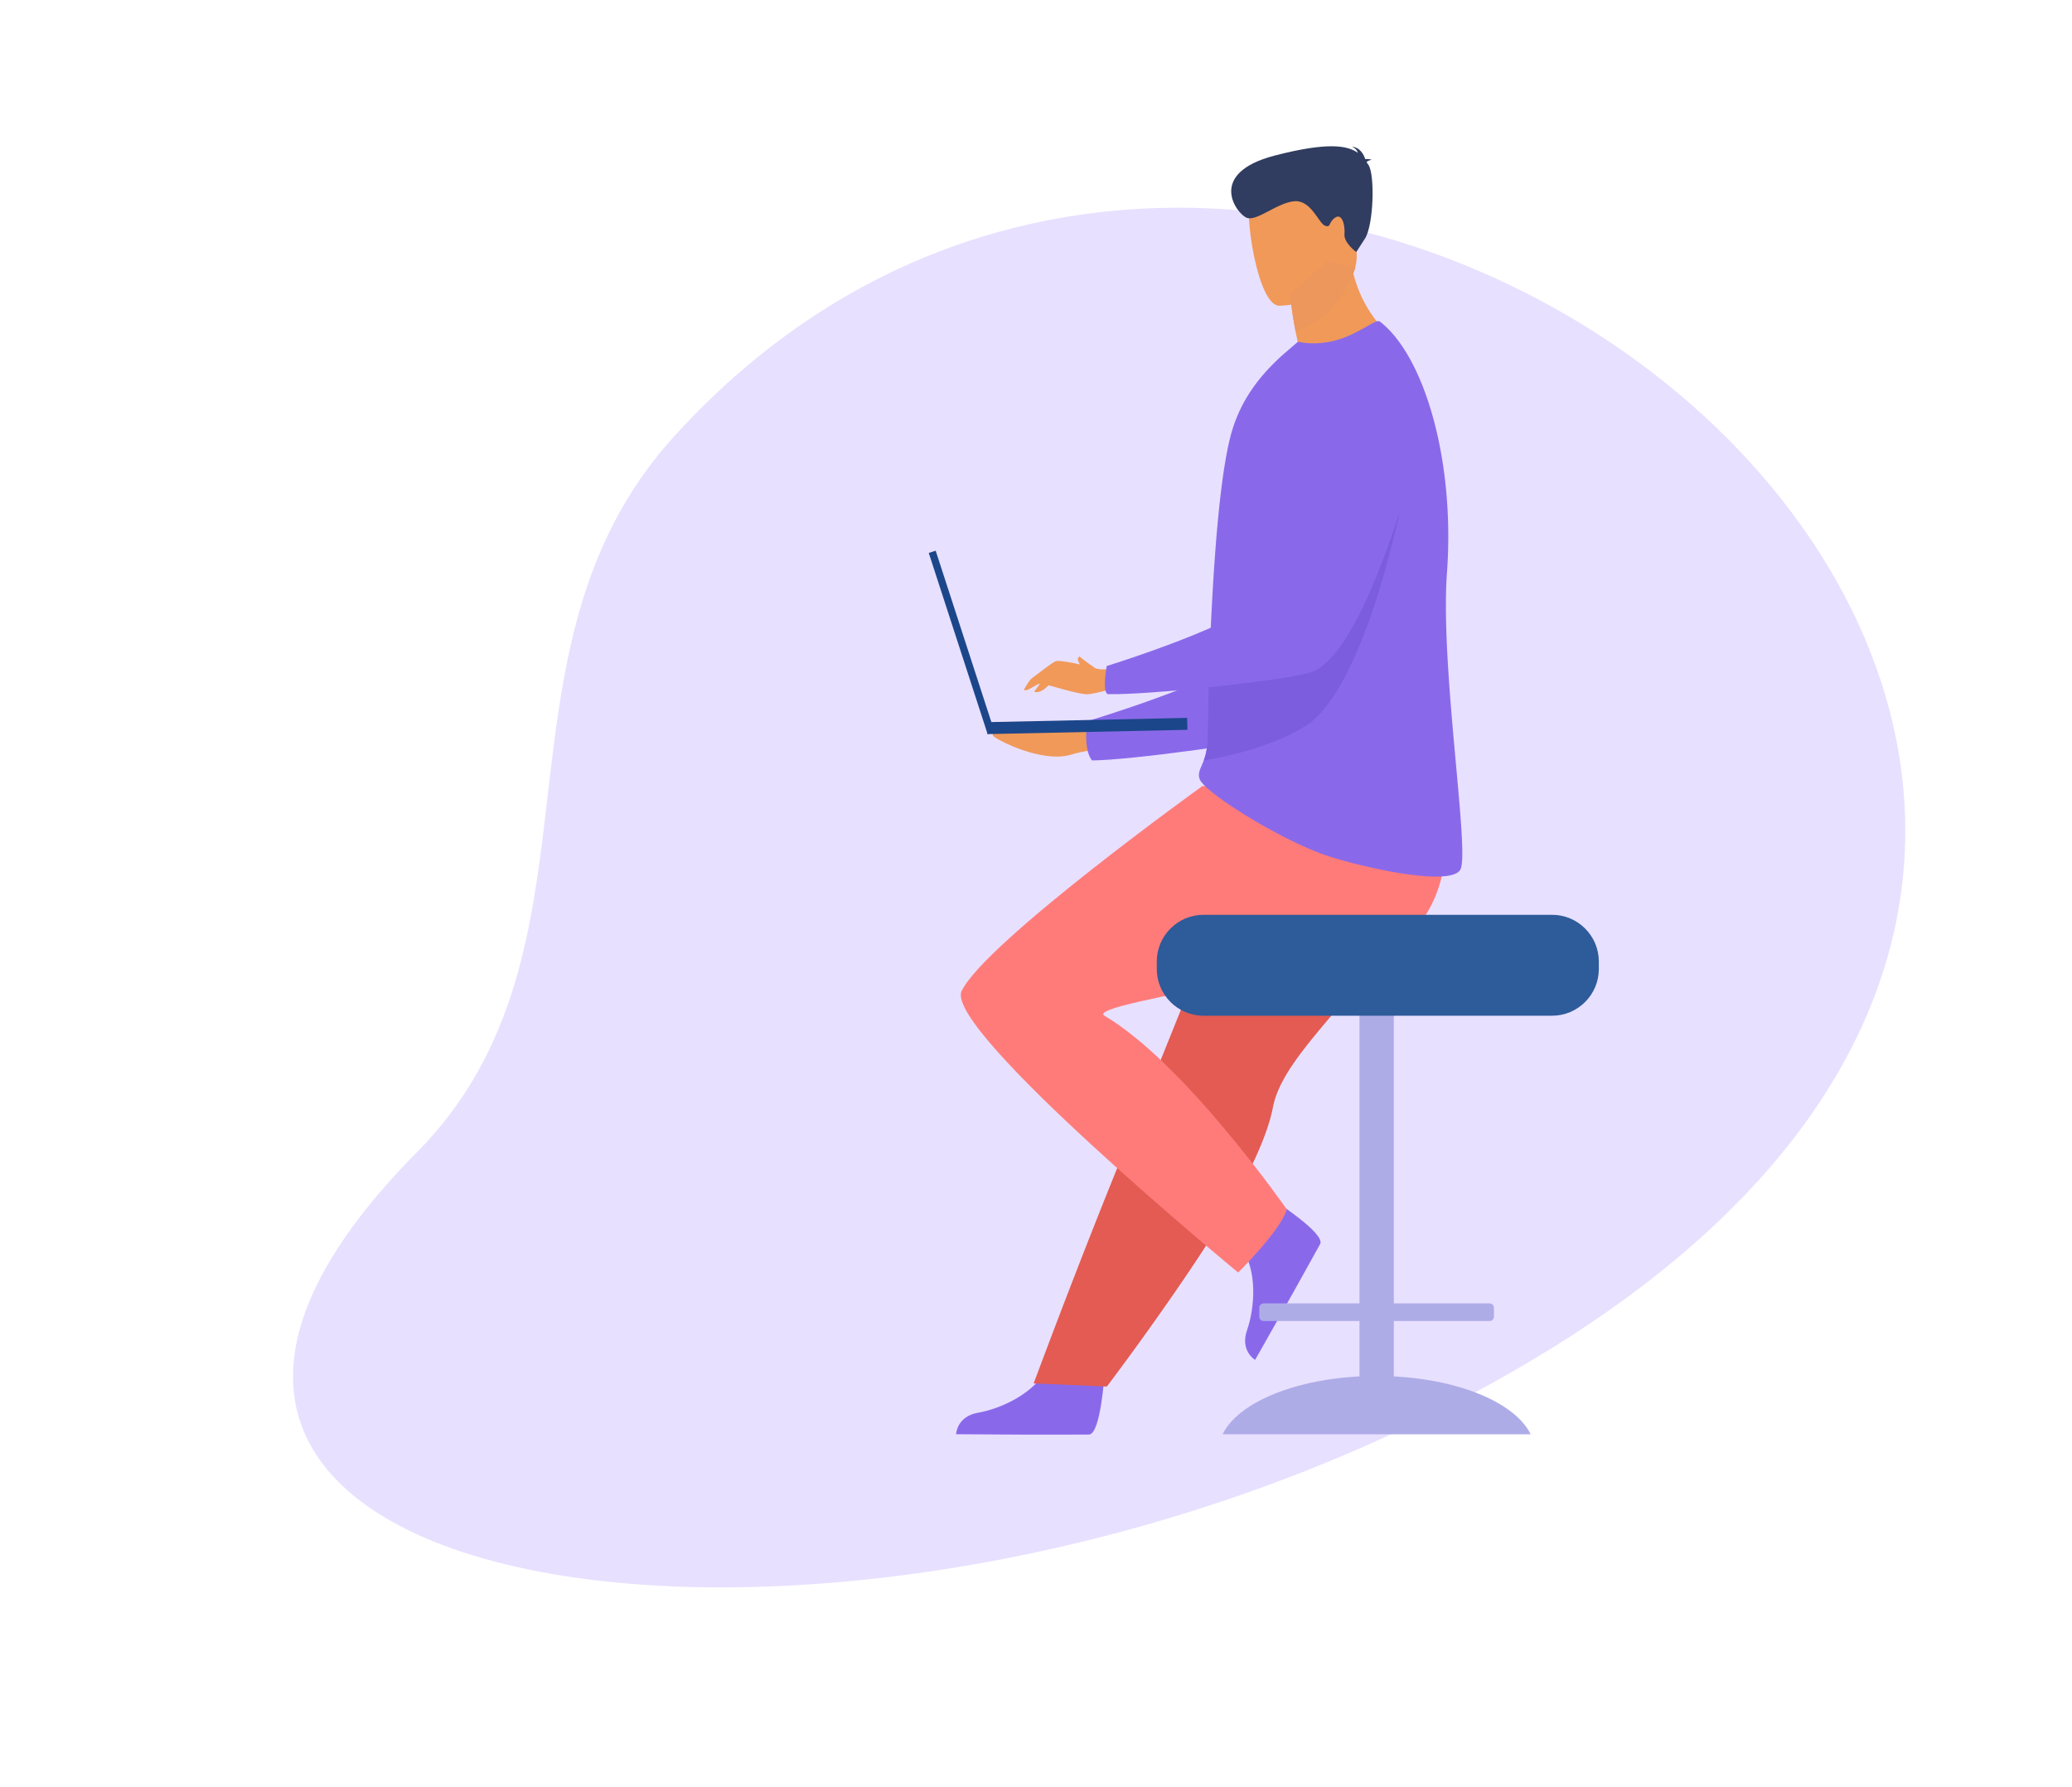 <svg width="422" height="364" viewBox="0 0 422 364" fill="none" xmlns="http://www.w3.org/2000/svg"><path d="M84.852 234.73c40.921-41.28 12.558-101.959 52.442-145.861C263.717-50.291 511.85 155.316 314.376 275.58 182.789 355.72-9.621 330.031 84.852 234.73z" fill="#E8E0FF"/><path d="M224.969 279.662s-.761 12.313-3.144 12.49c-.318.024-12.08.024-12.08.024l-15.017-.087s.097-3.618 4.487-4.383c4.391-.766 11.738-3.851 14.397-9.654 2.795-6.105 11.357 1.61 11.357 1.61zm34.549-35.174s10.377 6.669 9.37 8.834c-.136.287-5.869 10.561-5.869 10.561l-7.396 13.071s-3.113-1.849-1.641-6.056c1.471-4.207 2.361-12.126-1.41-17.275-3.964-5.419 6.946-9.135 6.946-9.135z" fill="#8969EA"/><path fill-rule="evenodd" clip-rule="evenodd" d="M262.987 62.056c-1.475.189-2.458.214-2.458.214-4.224-.156-6.745-17.023-6.063-20.42.682-3.397 2.531-7.327 12.891-7.164 8.779.138 8.816 5.072 8.873 12.71.011 1.376.022 2.84.085 4.378.058 1.426-.216 2.658-.729 3.723l.05.204c2.344 9.335 8.667 13.584 8.667 13.584s-16.288 9.103-26.111 6.562c0 0 2.22-3.165 6.246-5.662-.214-.959-.401-1.856-.564-2.683a81.672 81.672 0 01-.887-5.446z" fill="#F09959"/><path d="M226.271 146.932s-5.602.644-9.941.384c-5.425-.326-12.111-.461-13.354.983-1.24 1.444-1.24 1.444 1.167 2.718 1.876.991 9.113 4.18 13.998 2.67 4.889-1.513 11.129-1.205 11.129-1.205l-2.999-5.55z" fill="#F09959"/><path d="M286.093 93.555s-10.44 51.711-22.866 55.658c-6.132 1.95-32.936 5.596-40.802 5.655 0 0-1.828-1.673-.984-7.982 0 0 28.362-8.538 32.634-13.847 6.361-7.898-1.638-33.91 6.188-41.22 7.825-7.309 20.425-9.899 25.83 1.736z" fill="#8969EA"/><path d="M281.131 286.258h-1.507a2.75 2.75 0 01-2.742-2.742v-83.467a2.751 2.751 0 012.742-2.743h1.507a2.751 2.751 0 012.742 2.743v83.467a2.748 2.748 0 01-2.742 2.742z" fill="#AEACE7"/><path d="M311.743 292.106c-3.29-6.804-16.084-11.88-31.367-11.88-15.283 0-28.077 5.076-31.367 11.88h62.734zm-8.355-23.075h-46.027a.88.88 0 01-.88-.879v-1.825c0-.485.395-.88.88-.88h46.027c.484 0 .879.395.879.88v1.825a.88.88 0 01-.879.879z" fill="#AEACE7"/><path d="M284.448 189.197c-2.144 3.635-4.623 7.046-7.181 10.273-7.898 9.973-16.499 18.197-17.995 25.967-.298 1.548-.772 3.217-1.388 4.976a64.734 64.734 0 01-2.293 5.588c-3.351 7.282-8.365 15.44-13.368 22.857-8.653 12.822-16.79 23.519-16.79 23.519l-14.92-.638c.599-1.495 7.105-19.196 15.81-40.831 3.535-8.781 7.296-18.124 10.921-27.133.485-1.202.966-2.4 1.444-3.588 1.108-2.756 2.198-5.471 3.265-8.113l14.684-36.489s32.672-12.376 36.062-4.356c2.801 6.61.523 13.089-8.251 27.968z" fill="#E35B52"/><path d="M244.903 160.076s-44.223 31.766-49.049 41.746c-3.771 7.794 56.32 57.334 56.32 57.334s8.753-8.67 9.896-12.867c0 0-20.699-29.748-37.1-39.405-4.883-2.874 58.55-9.896 65.416-20.579 6.866-10.682 3.082-24.827 3.082-24.827l-48.565-1.402z" fill="#FF7B79"/><path d="M316.123 206.856h-71.019c-5.229 0-9.505-4.276-9.505-9.508v-1.534c0-5.229 4.276-9.509 9.505-9.509h71.019c5.228 0 9.507 4.277 9.507 9.509v1.534c0 5.232-4.279 9.508-9.507 9.508z" fill="#2E5B9A"/><path d="M244.238 158.344c.021.101.052.201.087.305.945 2.656 15.245 11.672 24.902 15.253 6.028 2.237 26.941 7.23 28.319 2.929 1.597-4.986-4.248-41.333-2.839-60.26 1.659-23.138-4.747-44.198-13.652-51.071-.672-.495-2.005.82-5.862 2.652-3.563 1.69-7.5 2.171-10.834 1.44l-2.985 2.567c-4.131 3.712-8.667 8.781-10.723 16.548-1.257 4.764-2.209 12.309-2.916 20.786a444.76 444.76 0 00-.713 10.173c-.315 5.513-.596 11.074-.731 16.358-.003.1-.007.201-.007.305l-.003.19a17.465 17.465 0 00-.069 1.648c-.018.533-.031 1.067-.045 1.593-.097 4.138-.09 7.978-.236 11.299-.072 1.665-.408 2.86-.765 3.809-.363.969-.751 1.679-.911 2.361a2.479 2.479 0 00-.017 1.115z" fill="#8969EA"/><path d="M262.765 59.901s.17 2.79 1.108 7.59c7.327-2.368 10.651-8.986 11.763-11.794.315-.793.453-1.284.453-1.284s-.284-.063-.775-.166l-5.045-1.07-7.504 6.724z" fill="#ED975D"/><path d="M202.557 149.052l-1.41.458-11.988-36.901 1.409-.458 11.989 36.901z" fill="#1C468A"/><path d="M241.841 148.632l-40.707.872-.052-2.434 40.707-.871.052 2.433z" fill="#1C468A"/><path d="M278.326 33.03c.1-.169.377-.338 1.025-.49 0 0-.582-.236-1.288-.129-.298-.89-1.07-2.417-2.711-2.531 0 0 .924.301 1.205 1.25-2.151-1.544-6.288-2.213-16.932.55-14.023 3.647-7.721 11.922-5.689 12.68 2.036.759 6.143-3.04 9.623-3.375 3.479-.336 5.01 4.505 6.294 4.979 1.285.474.613-.648 2.064-1.638 1.447-.99 2.06 1.593 1.908 3.37-.153 1.776 2.406 3.632 2.406 3.632l1.77-2.743c1.769-2.742 2.06-13.082.689-15.035l-.364-.52z" fill="#303C60"/><path d="M245.166 154.868c3.934-.637 13.646-2.583 20.699-6.998 12.728-7.968 20.228-48.408 20.228-48.408l-19.937 25.534-19.965 14.612-.028.149c-.096 4.138-.09 7.978-.235 11.299-.073 1.669-.405 2.86-.762 3.812z" fill="#7C5DDD"/><path d="M226.213 136.121s-1.413.471-3.065 0c-1.648-.471-7.305-1.884-8.247-1.413-.942.471-3.889 2.829-4.595 3.3-.706.471-1.766 2.476-1.766 2.476.651.474 2.41-1.143 3.296-1.261.883-.117 7.957 2.379 9.903 2.144 1.943-.236 4.889-1.119 4.889-1.119l-.415-4.127z" fill="#F09959"/><path d="M214.482 138.313c0 .107-1.932 3.12-3.864 2.576l1.655-2.265 2.209-.311zm8.67-2.192s-2.434-1.617-3.286-2.445c0 0-.391.26-.35.62.07.603.828 1.6.828 1.6l2.808.225z" fill="#F09959"/><path d="M265.837 79.313c10.481-8.965 26.208 1.18 22.437 14.45-4.373 15.38-12.815 40.755-21.498 43.22-6.188 1.756-33.091 4.571-40.958 4.384 0 0-1.458.557-.419-5.727 0 0 29.5-9.114 32.734-15.111 1.731-3.214-.585-33.948 7.462-41.008.083-.066.163-.139.242-.208z" fill="#8969EA"/></svg>